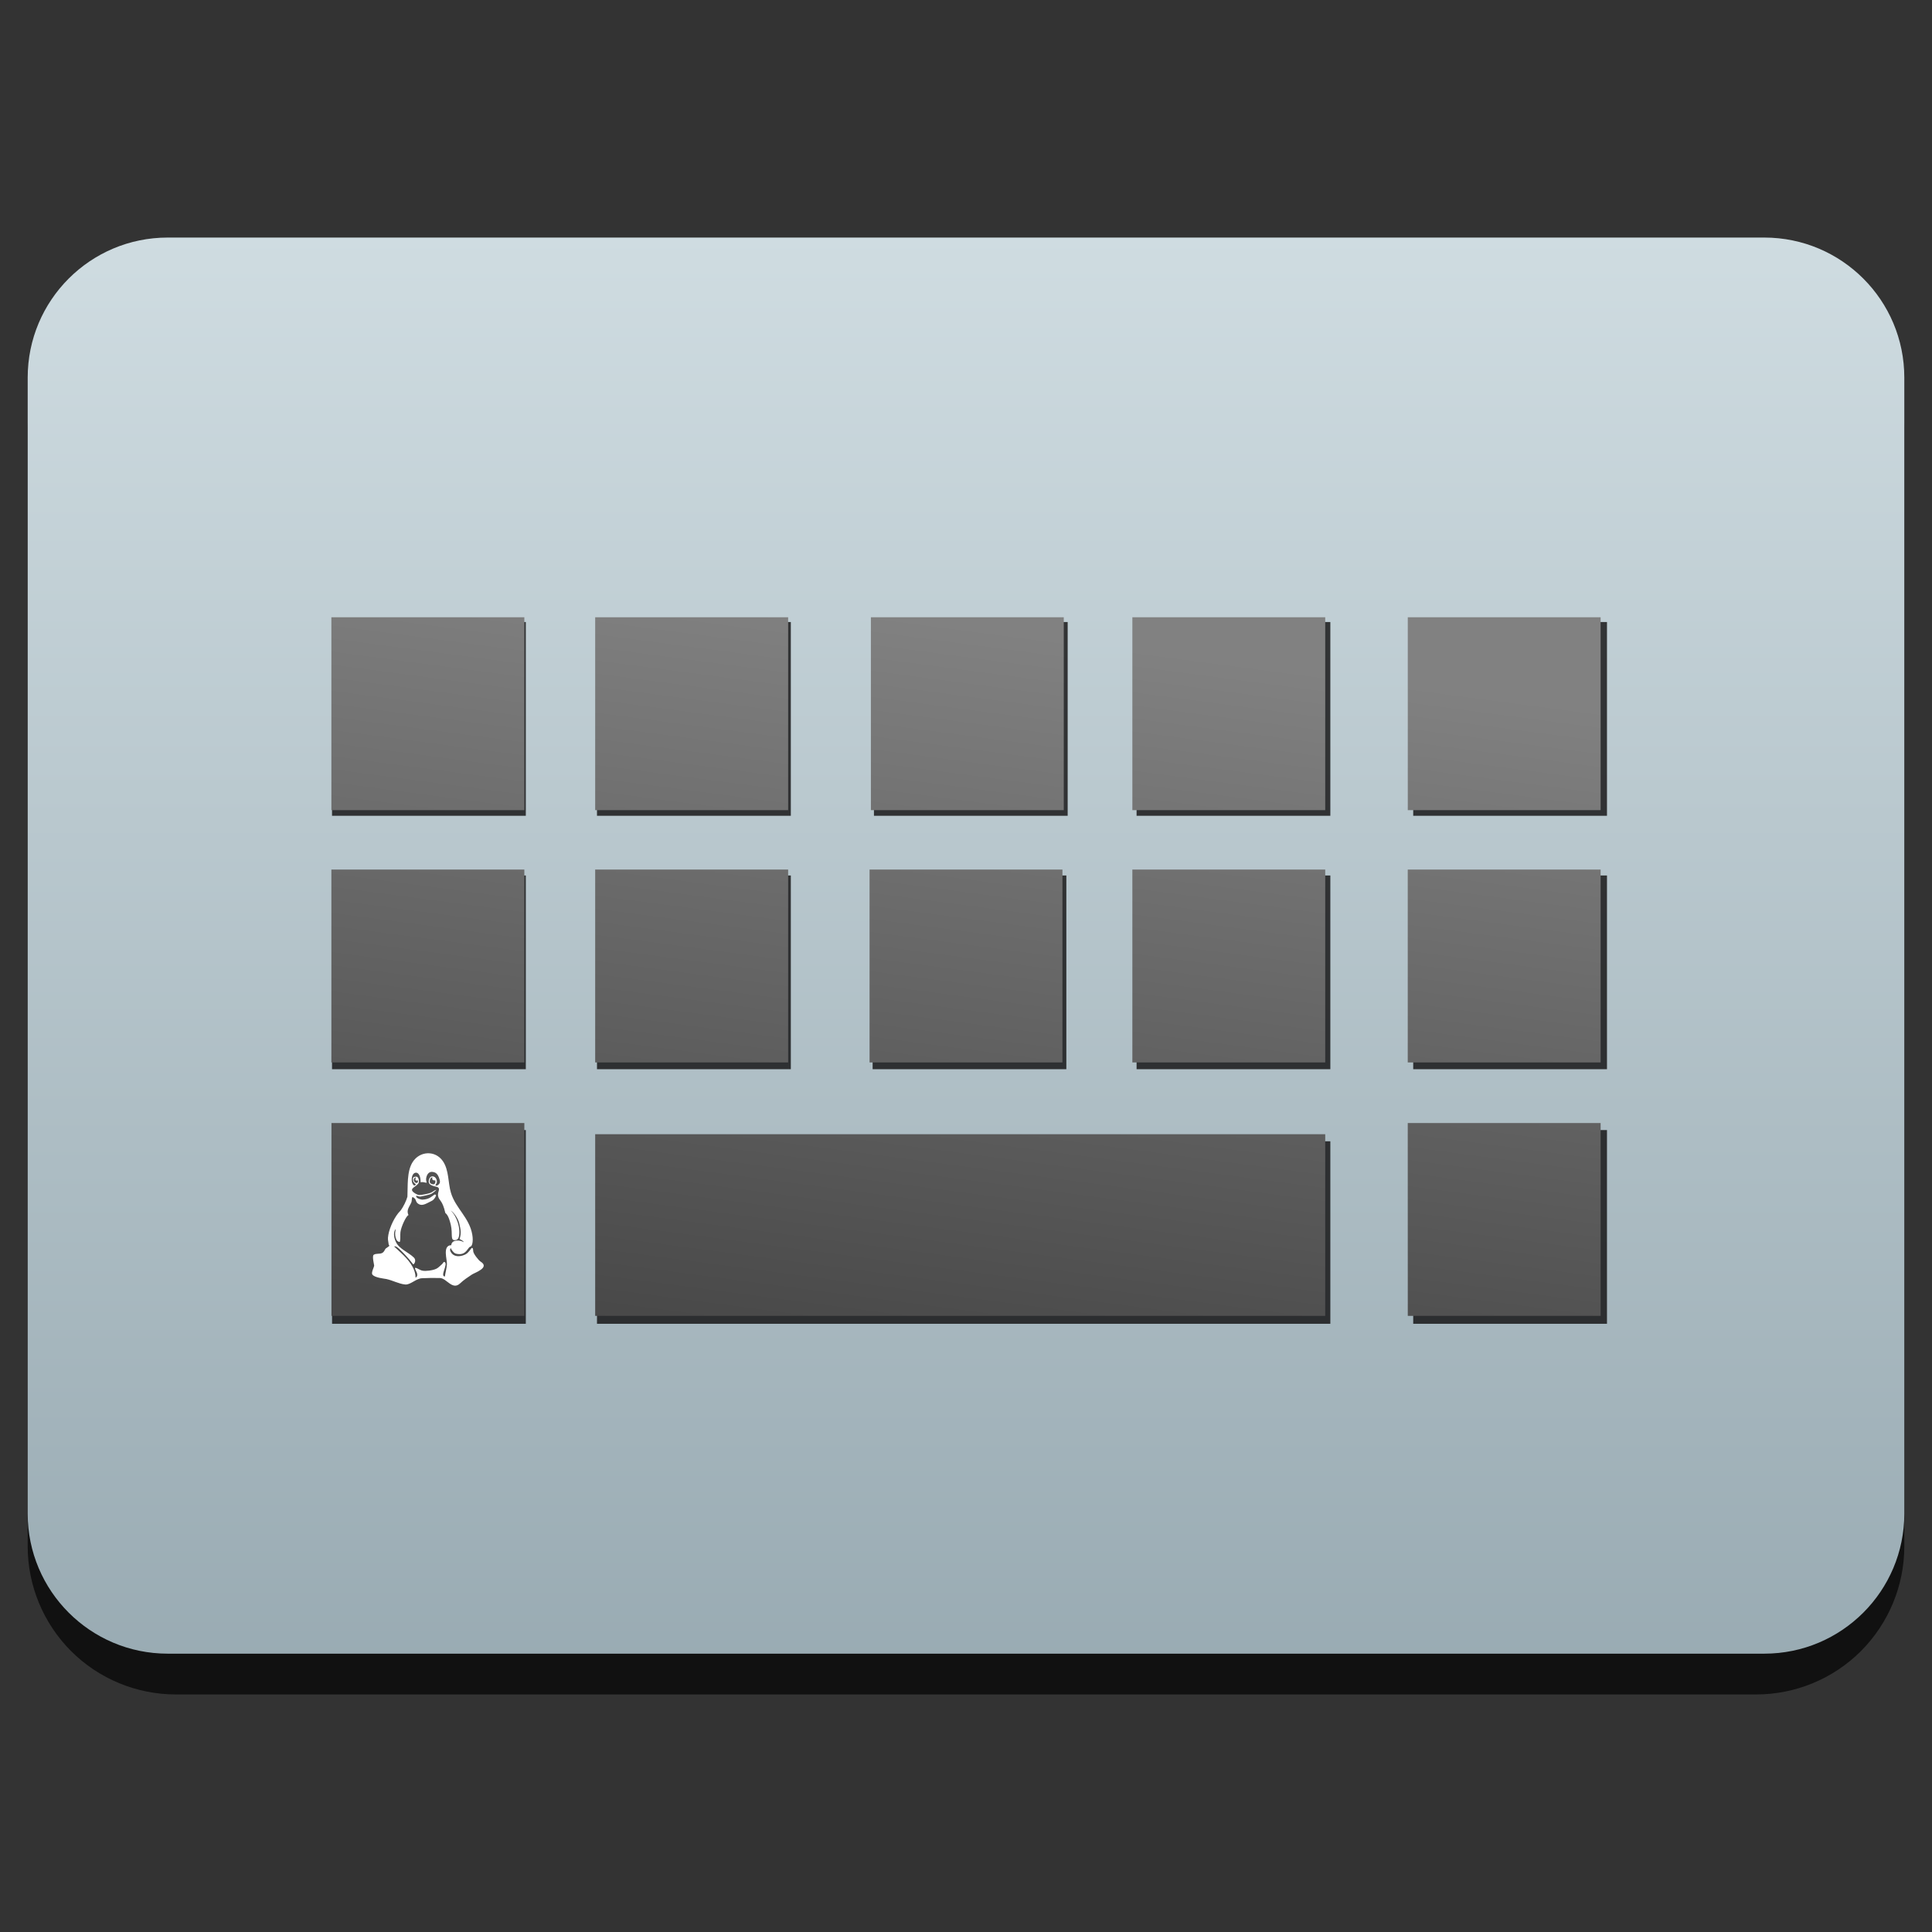 <svg style="clip-rule:evenodd;fill-rule:evenodd;stroke-linejoin:round;stroke-miterlimit:2" version="1.1" viewBox="0 0 48 48" xmlns="http://www.w3.org/2000/svg">
 <rect x="0" y="0" width="48" height="48" fill="#333333" stroke="none"/>
 <path d="m47.312 10.595c0-0.976-0.388-1.911-1.077-2.601-0.69-0.691-1.627-1.079-2.603-1.079h-39.264c-0.976 0-1.913 0.388-2.603 1.079-0.689 0.69-1.077 1.625-1.077 2.601v27.823c0 0.976 0.388 1.911 1.077 2.602 0.69 0.69 1.627 1.078 2.603 1.078h39.264c0.976 0 1.913-0.388 2.603-1.078 0.689-0.691 1.077-1.626 1.077-2.602v-27.823z" style="fill-opacity:.67"/>
 <path d="m47.312 9.381c0-1.921-1.557-3.479-3.479-3.479h-39.666c-1.922 0-3.479 1.558-3.479 3.479v28.225c0 1.921 1.557 3.479 3.479 3.479h39.666c1.922 0 3.479-1.558 3.479-3.479v-28.225z" style="fill:url(#_Linear1)"/>
 <path d="m33.052 28.355v4.534h-18.22v-4.534h18.22zm6.873-0.279v4.813h-4.814v-4.813h4.814zm-26.861 0v4.813h-4.814v-4.813h4.814zm19.988-6.325v4.813h-4.814v-4.813h4.814zm6.873 0v4.813h-4.814v-4.813h4.814zm-13.432 0v4.813h-4.813v-4.813h4.813zm-6.845 0v4.813h-4.816v-4.813h4.816zm-6.584 0v4.813h-4.815v-4.813h4.815zm19.988-6.297v4.814h-4.814v-4.814h4.814zm6.873 0v4.814h-4.814v-4.814h4.814zm-13.399 0v4.814h-4.813v-4.814h4.813zm-6.878 0v4.814h-4.816v-4.814h4.816zm-6.584 0v4.814h-4.815v-4.814h4.815z" style="fill-opacity:.75;fill:#030000"/>
 <path d="m32.925 28.179v4.514l-18.138-1e-3v-4.513h18.138zm6.842-0.278v4.791h-4.791l-1e-3 -4.791h4.792zm-26.74 0v4.791h-4.792v-4.791h4.792zm19.898-6.297v4.792h-4.792v-4.792h4.792zm6.842 0v4.792h-4.792v-4.792h4.792zm-13.371 0v4.792h-4.792v-4.792h4.792zm-6.815 0v4.792h-4.794v-4.792h4.794zm-6.554 0v4.792h-4.794v-4.792h4.794zm19.898-6.268v4.792h-4.792v-4.792h4.792zm6.842 0v4.792h-4.791v-4.792h4.791zm-13.338 0v4.792h-4.792v-4.792h4.792zm-6.848 0v4.792h-4.794v-4.792h4.794zm-6.554 0v4.792h-4.794v-4.792h4.794z" style="fill:url(#_Linear2)"/>
 <path d="m11.738 31.007c8e-3 6e-3 0.019 0.032 0.018 0.069-4e-3 0.066 0.134 0.237 0.185 0.269 0.24 0.148-0.148 0.275-0.216 0.32-0.102 0.068-0.206 0.136-0.295 0.221-0.188 0.179-0.338-0.13-0.496-0.134-0.154-4e-3 -0.292-3e-3 -0.445 5e-3 -0.147 2e-3 -0.291 0.168-0.421 0.156-0.162-0.016-0.309-0.102-0.469-0.136-0.052-0.011-0.295-0.032-0.349-0.113-0.032-0.049 0.044-0.18 0.046-0.222 1e-3 -0.012-0.056-0.234-0.013-0.266 0.059-0.043 0.15-0.012 0.213-0.047 0.053-0.029 0.056-0.073 0.086-0.109 0 0 0.078-0.052 0.094-0.07-0.022-0.02-0.023-0.049-0.024-0.063-9e-3 -0.069-0.024-0.096-4e-3 -0.207 0.034-0.192 0.159-0.462 0.301-0.601 0.078-0.101 0.15-0.26 0.173-0.348 0.013-0.255-0.02-0.624 0.13-0.86 0.176-0.277 0.561-0.297 0.75-0.024 0.156 0.226 0.126 0.537 0.201 0.786 0.116 0.389 0.46 0.617 0.531 1.045 0.03 0.179-9e-3 0.289-0.048 0.295-0.058 8e-3 -0.095 0.193-0.278 0.185-0.111-5e-3 -0.127-0.033-0.169-0.083-0.012-0.014-0.03-0.041-0.041-0.068-0.021 0.035-0.02 0.054-4e-3 0.087 0.024 0.048 0.097 0.16 0.306 0.097 0.084-0.025 0.12-0.061 0.165-0.117 0.045-0.055 0.054-0.082 0.073-0.067zm-1.475-1.671c-6e-3 -0.054-0.018-0.1 0.076-0.103 0.061-2e-3 0.079 0.115 0.064 0.15-0.049 0.115-0.293 0.142-0.084 0.27 0.03 0.018 0.064 0.035 0.099 0.037 0.047 1e-3 0.227-0.03 0.29-0.059 0.045-0.02 0.074-0.052 0.131-0.072 0.019-7e-3 -0.076 0.082-0.137 0.107-0.057 0.023-0.198 0.051-0.252 0.062-0.052 9e-3 -0.124-0.049-0.11 2e-3 0.015 0.051 0.138 0.077 0.154 0.075 0.169-0.01 0.212-0.066 0.3-0.125 0.012-8e-3 0.042 4e-3 0.039 0.019-0.012 0.053-0.065 0.116-0.098 0.132-0.142 0.07-0.234 0.135-0.325 0.088-0.107-0.057-0.044-0.118-0.149-0.175-0.037-0.021-0.024 0.083-0.039 0.123-0.042 0.105-0.138 0.198-0.072 0.321-0.056 0.015-0.183 0.283-0.201 0.423-9e-3 0.077 3e-3 0.156-0.012 0.233-5e-3 0.029-0.067-6e-3 -0.081-0.032-0.038-0.072-0.048-0.156-0.031-0.236 7e-3 -0.034 1e-3 -0.041-8e-3 -0.025-0.051 0.09-0.023 0.215 0.018 0.303 0.083 0.18 0.308 0.252 0.45 0.392 0.046 0.046 0.038 0.131-0.017 0.169-0.132-0.176-0.293-0.336-0.35-0.387-0.024-0.021-0.08-0.078-0.126-0.06 0.043 0.036 0.118 0.111 0.171 0.159 0.166 0.154 0.363 0.37 0.361 0.617 0.068-0.036 0.041-0.116 0.012-0.168-0.087-0.159 0.074-0.026 0.148-9e-3 0.058 0.013 0.118 8e-3 0.176 1e-3 0.063-8e-3 0.127-0.02 0.184-0.048 0.053-0.027 0.092-0.074 0.137-0.111 0.022-0.018 0.039-0.068 0.064-0.055 0.099 0.048-0.123 0.355 8e-3 0.36 0.015-0.102 0.044-0.203 0.051-0.305 9e-3 -0.106-0.119-0.469 0.108-0.473 6e-3 -0.145 0.232-0.134 0.306-0.074 0-0.033-0.071-0.063-0.099-0.077 0.048-0.164 0.026-0.23-7e-3 -0.384-0.025-0.118-0.132-0.277-0.216-0.327 0.156 0.138 0.258 0.462 0.202 0.661-0.019 0.065-0.061 0.073-0.09 0.076-0.13 0.013-0.054-0.153-0.108-0.382-0.06-0.255-0.12-0.274-0.136-0.294-0.074-0.331-0.157-0.298-0.18-0.423-0.021-0.111 0.097-0.202-0.063-0.233-0.052-0.011-0.107-0.026-0.146-0.062-0.05-0.048-0.015-0.185 0.06-0.19 0.101-8e-3 0.134 0.115 0.114 0.163-6e-3 9e-3 -0.019 0.041-0.033 0.061 0.018 7e-3 0.038 0.014 0.071-0.013 0.059-0.048 0.046-0.089 0.033-0.138-0.041-0.144-0.098-0.171-0.164-0.183-0.094-0.018-0.151 0.056-0.167 0.152-7e-3 0.039 2e-3 0.083 0.012 0.117-0.022-2e-3 -0.066-0.012-0.094-0.017-0.019-3e-3 -0.039 4e-3 -0.057 4e-3 3e-3 -0.142-0.045-0.236-0.111-0.238-0.131-3e-3 -0.143 0.272-0.048 0.319 0.011 5e-3 0.037-0.016 0.041-0.028-8e-3 -8e-3 -0.021-0.019-0.038-0.036-0.018-0.016-0.03-0.039-0.031-0.054zm0.481-0.087c-0.049 4e-3 -0.066 0.057-0.068 0.1-1e-3 0.016 7e-3 0.044 0.022 0.053 0.042 0.027 0.079 0.025 0.094 0.015 0.024-0.015 0.03-0.05 0.023-0.091-0.044 4e-3 -0.077-2e-3 -0.076-0.053 0-9e-3 6e-3 -0.024 5e-3 -0.024zm-0.461 0.086c6e-3 0.016 0.015 0.04 0.053 0.055 0.02 8e-3 0.047-0.01 0.048-0.034 2e-3 -0.02-3e-3 -0.029-5e-3 -0.033-0.01 7e-3 -0.021 7e-3 -0.028 9e-3 -0.012 3e-3 -0.021-7e-3 -0.027-0.016-6e-3 -8e-3 -3e-3 -0.019-2e-3 -0.029 2e-3 -9e-3 4e-3 -0.017 0.011-0.032-0.014-9e-3 -0.042 0.015-0.048 0.033-6e-3 0.012-7e-3 0.031-2e-3 0.047z" style="fill-rule:nonzero;fill:#fff"/>
 <defs>
  <linearGradient id="_Linear1" x2="1" gradientTransform="matrix(2.58567e-15,-36.502,42.227,2.23514e-15,260.769,42.569)" gradientUnits="userSpaceOnUse">
   <stop style="stop-color:#97a9b1" offset="0"/>
   <stop style="stop-color:#cfdce1" offset="1"/>
  </linearGradient>
  <linearGradient id="_Linear2" x2="1" gradientTransform="matrix(-2.313,18.296,-18.296,-2.313,-351.263,-31.965)" gradientUnits="userSpaceOnUse">
   <stop style="stop-color:#818181" offset="0"/>
   <stop style="stop-color:#484848" offset="1"/>
  </linearGradient>
 </defs>
</svg>
